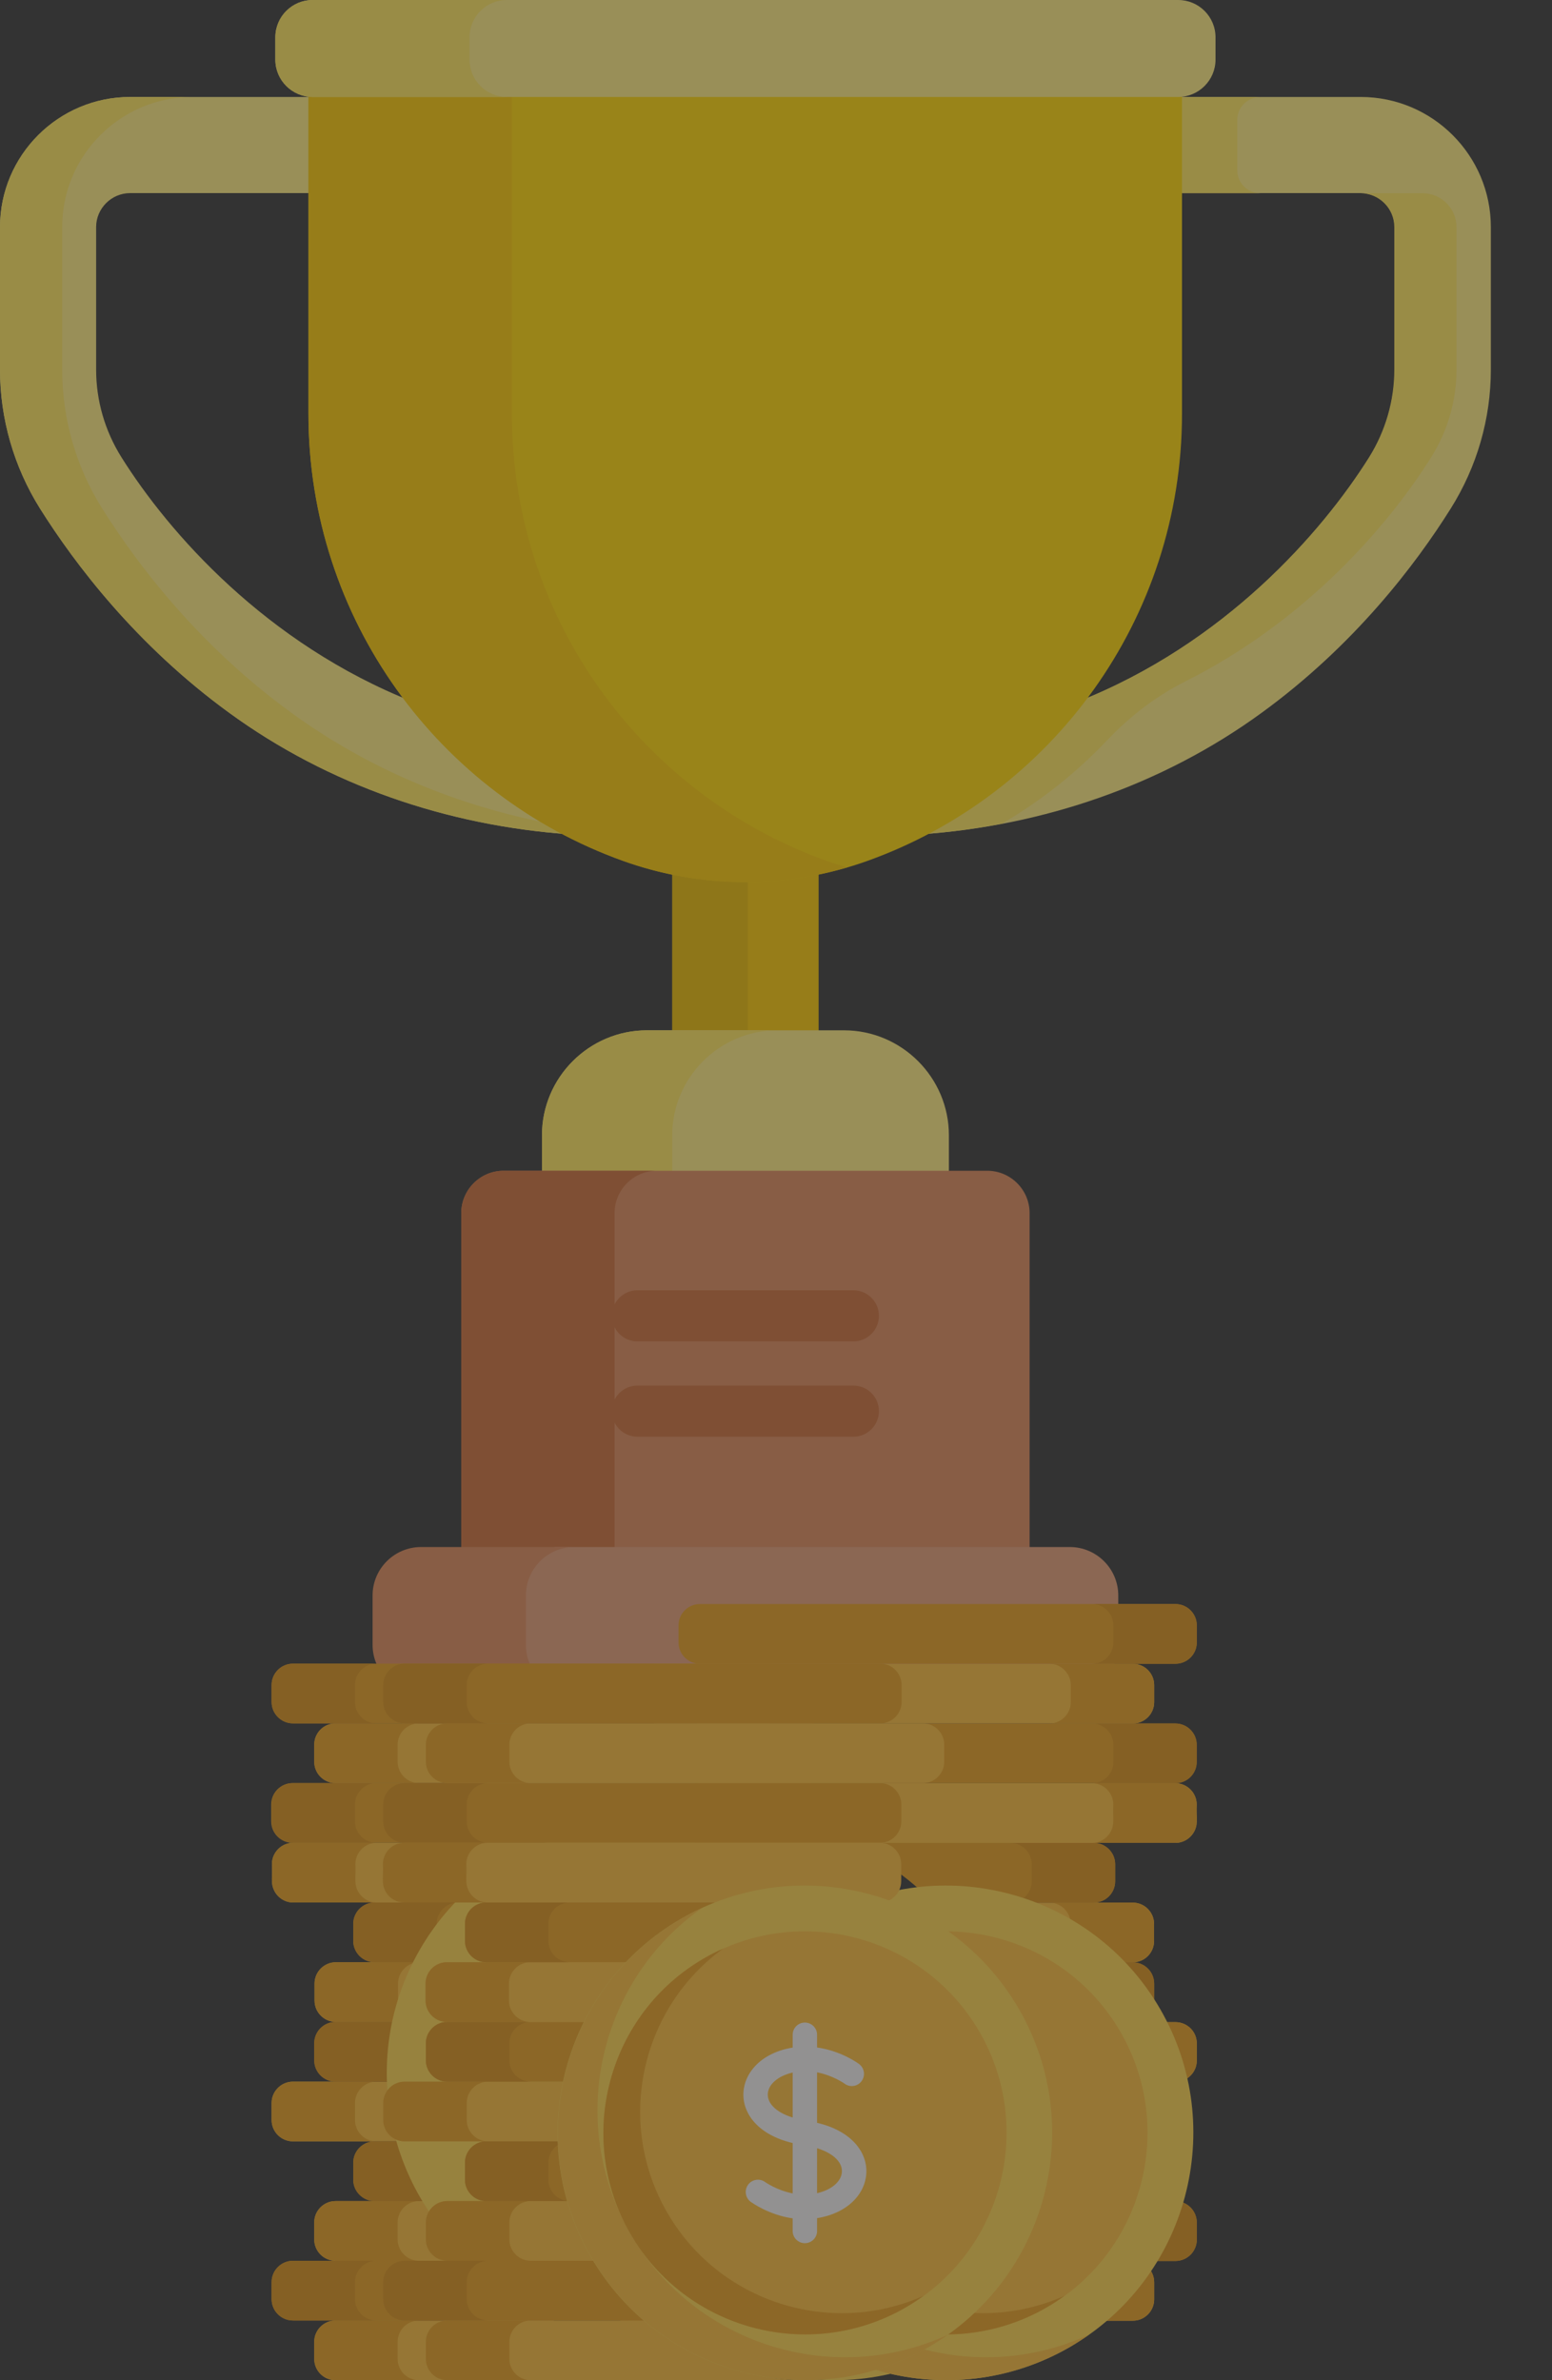 <svg width="15" height="23" viewBox="0 0 15 23" fill="none" xmlns="http://www.w3.org/2000/svg">
<rect x="0" y="0" width="15" height="23" fill="#333333" stroke="none"/>
<g opacity="0.5">
<path d="M13.151 0.937H11.36V1.866H13.151C13.332 1.866 13.479 2.014 13.479 2.195V3.571C13.479 3.871 13.395 4.164 13.235 4.419C12.779 5.145 11.838 6.221 10.419 6.781C10.015 7.311 9.497 7.749 8.903 8.062C10.086 7.979 11.235 7.586 12.192 6.889C13.089 6.237 13.683 5.454 14.022 4.913C14.275 4.51 14.409 4.046 14.409 3.571V2.195C14.409 1.501 13.845 0.937 13.151 0.937Z" fill="#FFEB7E"/>
<path d="M11.958 1.645V1.159C11.958 1.037 12.057 0.938 12.18 0.938H11.357V1.867H12.18C12.057 1.867 11.958 1.768 11.958 1.645Z" fill="#FFE559"/>
<path d="M10.698 7.156C10.916 6.925 11.169 6.729 11.453 6.586C12.63 5.996 13.425 5.068 13.832 4.419C13.992 4.164 14.077 3.871 14.077 3.571V2.195C14.077 2.014 13.93 1.867 13.748 1.867H13.148C13.329 1.867 13.476 2.014 13.476 2.195V3.571C13.476 3.871 13.391 4.164 13.232 4.419C12.776 5.145 11.835 6.222 10.416 6.781C10.011 7.311 9.494 7.749 8.899 8.062C9.163 8.043 9.425 8.009 9.684 7.959C10.059 7.74 10.4 7.469 10.698 7.156Z" fill="#FFE559"/>
<path d="M3.989 6.781C2.571 6.221 1.629 5.145 1.174 4.419C1.014 4.164 0.929 3.871 0.929 3.571V2.195C0.929 2.014 1.077 1.866 1.258 1.866H3.049V0.937H1.258C0.564 0.937 0 1.501 0 2.195V3.571C0 4.046 0.134 4.51 0.386 4.913C0.726 5.454 1.32 6.237 2.217 6.889C3.174 7.586 4.322 7.979 5.506 8.062C4.912 7.749 4.394 7.311 3.989 6.781Z" fill="#FFEB7E"/>
<path d="M2.818 6.889C1.92 6.237 1.327 5.454 0.987 4.913C0.734 4.51 0.601 4.046 0.601 3.571V2.195C0.601 1.501 1.165 0.937 1.859 0.937H1.258C0.564 0.937 0 1.501 0 2.195V3.571C0 4.046 0.134 4.51 0.386 4.913C0.726 5.454 1.32 6.237 2.217 6.889C3.174 7.586 4.322 7.979 5.506 8.062C5.444 8.029 5.383 7.995 5.322 7.959C4.421 7.788 3.562 7.431 2.818 6.889Z" fill="#FFE559"/>
<path d="M7.912 10.004V8.38C7.445 8.484 6.964 8.484 6.497 8.38V10.004H7.912Z" fill="#FBC700"/>
<path d="M7.228 8.458C6.984 8.459 6.739 8.434 6.497 8.38V10.004H7.228V8.458Z" fill="#EAB900"/>
<path d="M9.171 11.412V10.97C9.171 10.412 8.715 9.956 8.157 9.956H6.252C5.694 9.956 5.238 10.412 5.238 10.97V11.412H9.171Z" fill="#FFEB7E"/>
<path d="M7.511 9.956H6.252C5.694 9.956 5.238 10.412 5.238 10.97V11.412H6.497V10.97C6.497 10.412 6.954 9.956 7.511 9.956Z" fill="#FFE559"/>
<path d="M11.385 0.838H3.02C3.007 0.838 2.994 0.837 2.981 0.836V3.997C2.981 5.987 4.247 7.68 6.017 8.317C6.784 8.593 7.621 8.593 8.389 8.317C10.159 7.68 11.424 5.987 11.424 3.997V0.836C11.412 0.837 11.399 0.838 11.385 0.838Z" fill="#FFD500"/>
<path d="M7.983 8.317C6.213 7.68 4.947 5.987 4.947 3.997V0.838H3.02C3.007 0.838 2.994 0.837 2.981 0.836V3.997C2.981 5.987 4.247 7.68 6.017 8.317C6.717 8.569 7.475 8.59 8.186 8.382C8.118 8.362 8.05 8.341 7.983 8.317Z" fill="#FBC700"/>
<path d="M11.387 0H3.022C2.823 0 2.661 0.161 2.661 0.361V0.576C2.661 0.775 2.823 0.937 3.022 0.937H11.387C11.586 0.937 11.748 0.775 11.748 0.576V0.361C11.748 0.161 11.586 0 11.387 0Z" fill="#FFEB7E"/>
<path d="M4.538 0.576V0.361C4.538 0.161 4.699 0 4.898 0H3.022C2.823 0 2.661 0.161 2.661 0.361V0.576C2.661 0.775 2.823 0.937 3.022 0.937H4.898C4.699 0.937 4.538 0.775 4.538 0.576Z" fill="#FFE559"/>
<path d="M9.951 15.015V11.722C9.951 11.497 9.767 11.313 9.542 11.313H4.867C4.642 11.313 4.458 11.497 4.458 11.722V15.015L9.951 15.015Z" fill="#DD8858"/>
<path d="M6.348 11.313H4.867C4.642 11.313 4.458 11.497 4.458 11.722V15.015H5.94V11.722C5.94 11.497 6.124 11.313 6.348 11.313Z" fill="#CB6C35"/>
<path d="M8.248 12.962H6.161C6.024 12.962 5.914 12.851 5.914 12.715C5.914 12.579 6.024 12.468 6.161 12.468H8.248C8.384 12.468 8.495 12.579 8.495 12.715C8.495 12.851 8.384 12.962 8.248 12.962Z" fill="#CB6C35"/>
<path d="M8.248 13.883H6.161C6.024 13.883 5.914 13.772 5.914 13.636C5.914 13.499 6.024 13.389 6.161 13.389H8.248C8.384 13.389 8.495 13.499 8.495 13.636C8.495 13.772 8.384 13.883 8.248 13.883Z" fill="#CB6C35"/>
<path d="M10.339 14.949H5.364C5.184 15.023 5.058 15.199 5.058 15.405V15.907C5.058 16.113 5.184 16.289 5.364 16.363H10.339C10.598 16.363 10.808 16.153 10.808 15.894V15.417C10.808 15.159 10.598 14.949 10.339 14.949Z" fill="#E39B74"/>
<path d="M5.083 15.894V15.417C5.083 15.159 5.292 14.949 5.551 14.949H4.07C3.811 14.949 3.601 15.159 3.601 15.417V15.894C3.601 16.153 3.811 16.363 4.07 16.363H5.551C5.292 16.363 5.083 16.153 5.083 15.894Z" fill="#DD8858"/>
<path d="M9.259 22.68C8.118 23.339 6.653 22.947 5.994 21.805C5.335 20.664 5.728 19.199 6.869 18.54C8.011 17.881 9.475 18.273 10.134 19.415C10.793 20.556 10.401 22.021 9.259 22.68Z" fill="#FCD249"/>
<path d="M6.729 21.379C6.227 20.509 6.474 19.408 7.27 18.83C7.208 18.858 7.147 18.889 7.087 18.923C6.156 19.46 5.837 20.654 6.374 21.584C6.911 22.515 8.104 22.834 9.035 22.297C9.095 22.263 9.152 22.225 9.207 22.185C8.309 22.585 7.232 22.249 6.729 21.379Z" fill="#E59C1C"/>
<path d="M7.425 17.23H2.827C2.714 17.23 2.621 17.323 2.621 17.436V17.601C2.621 17.714 2.714 17.807 2.827 17.807H7.425C7.538 17.807 7.631 17.714 7.631 17.601V17.436C7.631 17.323 7.538 17.23 7.425 17.23Z" fill="#E59C1C"/>
<path d="M7.84 16.653H3.243C3.129 16.653 3.037 16.745 3.037 16.859V17.024C3.037 17.137 3.129 17.23 3.243 17.23H7.84C7.954 17.23 8.046 17.137 8.046 17.024V16.859C8.046 16.745 7.954 16.653 7.84 16.653Z" fill="#F9B938"/>
<path d="M7.428 16.076H2.831C2.718 16.076 2.625 16.168 2.625 16.282V16.447C2.625 16.56 2.718 16.653 2.831 16.653H7.428C7.542 16.653 7.634 16.56 7.634 16.447V16.282C7.634 16.168 7.542 16.076 7.428 16.076Z" fill="#E59C1C"/>
<path d="M3.243 22.423C3.129 22.423 3.037 22.516 3.037 22.629V22.794C3.037 22.908 3.129 23 3.243 23H6.699C6.106 23 5.767 22.783 5.349 22.423H3.243Z" fill="#F9B938"/>
<path d="M4.859 21.846H2.831C2.718 21.846 2.625 21.939 2.625 22.052V22.217C2.625 22.331 2.718 22.423 2.831 22.423H5.349C5.157 22.258 4.991 22.064 4.859 21.846Z" fill="#E59C1C"/>
<path d="M4.606 21.269H3.243C3.129 21.269 3.037 21.362 3.037 21.475V21.64C3.037 21.753 3.129 21.846 3.243 21.846H4.859C4.751 21.668 4.665 21.474 4.606 21.269Z" fill="#F9B938"/>
<path d="M4.516 20.692H3.62C3.507 20.692 3.414 20.785 3.414 20.898V21.063C3.414 21.176 3.507 21.269 3.62 21.269H4.606C4.553 21.085 4.522 20.891 4.516 20.692Z" fill="#E59C1C"/>
<path d="M4.566 20.115H2.831C2.718 20.115 2.625 20.208 2.625 20.321V20.486C2.625 20.6 2.718 20.692 2.831 20.692H4.516C4.509 20.5 4.525 20.309 4.566 20.115Z" fill="#F9B938"/>
<path d="M4.768 19.538H3.243C3.129 19.538 3.037 19.631 3.037 19.744V19.909C3.037 20.022 3.129 20.115 3.243 20.115H4.566C4.609 19.912 4.677 19.719 4.768 19.538Z" fill="#E59C1C"/>
<path d="M5.179 18.961H3.246C3.133 18.961 3.04 19.054 3.04 19.167V19.332C3.04 19.445 3.133 19.538 3.246 19.538H4.772C4.879 19.326 5.016 19.131 5.179 18.961Z" fill="#F9B938"/>
<path d="M7.638 18.178C7.637 18.022 7.647 17.977 7.613 17.915C7.578 17.851 7.51 17.807 7.432 17.807C6.865 17.807 3.401 17.807 2.834 17.807C2.721 17.807 2.628 17.899 2.628 18.013C2.635 18.13 2.614 18.19 2.647 18.262C2.679 18.334 2.751 18.384 2.834 18.384C3.012 18.384 7.249 18.384 7.432 18.384C7.515 18.384 7.587 18.334 7.619 18.262C7.625 18.25 7.63 18.236 7.633 18.223C7.636 18.211 7.638 18.193 7.638 18.178Z" fill="#F9B938"/>
<path d="M6.034 18.384H3.62C3.507 18.384 3.414 18.477 3.414 18.59V18.755C3.414 18.868 3.507 18.961 3.62 18.961H5.175C5.414 18.711 5.706 18.512 6.034 18.384Z" fill="#E59C1C"/>
<path d="M3.431 17.601V17.436C3.431 17.323 3.524 17.23 3.637 17.23H2.831C2.718 17.23 2.625 17.323 2.625 17.436V17.601C2.625 17.714 2.718 17.807 2.831 17.807H3.637C3.524 17.807 3.431 17.714 3.431 17.601Z" fill="#D88D16"/>
<path d="M3.843 17.024V16.859C3.843 16.745 3.936 16.653 4.049 16.653H3.243C3.129 16.653 3.037 16.745 3.037 16.859V17.024C3.037 17.137 3.129 17.23 3.243 17.23H4.049C3.936 17.23 3.843 17.137 3.843 17.024Z" fill="#E59C1C"/>
<path d="M3.431 16.447V16.282C3.431 16.168 3.524 16.076 3.637 16.076H2.831C2.718 16.076 2.625 16.168 2.625 16.282V16.447C2.625 16.56 2.718 16.653 2.831 16.653H3.637C3.524 16.653 3.431 16.56 3.431 16.447Z" fill="#D88D16"/>
<path d="M3.843 22.794V22.629C3.843 22.516 3.936 22.423 4.049 22.423H3.243C3.129 22.423 3.037 22.516 3.037 22.629V22.794C3.037 22.908 3.129 23 3.243 23H4.049C3.936 23 3.843 22.908 3.843 22.794Z" fill="#E59C1C"/>
<path d="M3.431 22.217V22.052C3.431 21.939 3.524 21.846 3.637 21.846H2.831C2.718 21.846 2.625 21.939 2.625 22.052V22.217C2.625 22.331 2.718 22.423 2.831 22.423H3.637C3.524 22.423 3.431 22.331 3.431 22.217Z" fill="#D88D16"/>
<path d="M3.843 21.64V21.475C3.843 21.362 3.936 21.269 4.049 21.269H3.243C3.129 21.269 3.037 21.362 3.037 21.475V21.64C3.037 21.753 3.129 21.846 3.243 21.846H4.049C3.936 21.846 3.843 21.753 3.843 21.64Z" fill="#E59C1C"/>
<path d="M4.221 21.063V20.898C4.221 20.785 4.313 20.692 4.427 20.692H3.62C3.507 20.692 3.414 20.785 3.414 20.898V21.063C3.414 21.176 3.507 21.269 3.62 21.269H4.427C4.313 21.269 4.221 21.176 4.221 21.063Z" fill="#D88D16"/>
<path d="M3.431 20.486V20.321C3.431 20.208 3.524 20.115 3.637 20.115H2.831C2.718 20.115 2.625 20.208 2.625 20.321V20.486C2.625 20.6 2.718 20.692 2.831 20.692H3.637C3.524 20.692 3.431 20.6 3.431 20.486Z" fill="#E59C1C"/>
<path d="M3.843 19.909V19.744C3.843 19.631 3.936 19.538 4.049 19.538H3.243C3.129 19.538 3.037 19.631 3.037 19.744V19.909C3.037 20.022 3.129 20.115 3.243 20.115H4.049C3.936 20.115 3.843 20.022 3.843 19.909Z" fill="#D88D16"/>
<path d="M3.847 19.332V19.167C3.847 19.054 3.94 18.961 4.053 18.961H3.246C3.133 18.961 3.04 19.054 3.04 19.167V19.332C3.04 19.445 3.133 19.538 3.246 19.538H4.053C3.94 19.538 3.847 19.445 3.847 19.332Z" fill="#E59C1C"/>
<path d="M3.453 18.262C3.421 18.19 3.441 18.13 3.435 18.013C3.435 17.899 3.528 17.807 3.641 17.807C3.262 17.807 2.968 17.807 2.834 17.807C2.721 17.807 2.628 17.899 2.628 18.013C2.635 18.13 2.614 18.19 2.647 18.262C2.679 18.334 2.751 18.384 2.834 18.384C2.88 18.384 3.195 18.384 3.641 18.384C3.558 18.384 3.486 18.334 3.453 18.262Z" fill="#E59C1C"/>
<path d="M4.221 18.755V18.59C4.221 18.477 4.313 18.384 4.427 18.384H3.62C3.507 18.384 3.414 18.477 3.414 18.59V18.755C3.414 18.868 3.507 18.961 3.62 18.961H4.427C4.313 18.961 4.221 18.868 4.221 18.755Z" fill="#D88D16"/>
<path d="M5.368 21.379C4.866 20.508 5.113 19.408 5.909 18.83C5.847 18.857 5.786 18.888 5.725 18.923C4.795 19.46 4.475 20.654 5.012 21.584C5.549 22.514 6.743 22.834 7.673 22.297C7.733 22.262 7.791 22.225 7.846 22.185C6.947 22.585 5.87 22.249 5.368 21.379Z" fill="#E59C1C"/>
<path d="M4.933 22.104C6.074 22.763 7.539 22.371 8.198 21.23C8.857 20.088 8.464 18.623 7.323 17.964C6.182 17.305 4.717 17.698 4.058 18.839C3.399 19.981 3.791 21.445 4.933 22.104Z" fill="#FCD249"/>
<path d="M7.457 20.803C7.96 19.933 7.712 18.832 6.917 18.254C6.979 18.282 7.04 18.313 7.1 18.348C8.03 18.885 8.35 20.078 7.813 21.009C7.276 21.939 6.082 22.259 5.152 21.722C5.092 21.687 5.034 21.65 4.979 21.61C5.878 22.009 6.955 21.674 7.457 20.803Z" fill="#E59C1C"/>
<path d="M6.762 16.654H11.359C11.473 16.654 11.565 16.747 11.565 16.86V17.025C11.565 17.139 11.473 17.231 11.359 17.231H6.762C6.648 17.231 6.556 17.139 6.556 17.025V16.86C6.556 16.747 6.648 16.654 6.762 16.654Z" fill="#E59C1C"/>
<path d="M6.352 16.077H10.949C11.063 16.077 11.155 16.17 11.155 16.283V16.448C11.155 16.561 11.063 16.654 10.949 16.654H6.352C6.238 16.654 6.146 16.561 6.146 16.448V16.283C6.146 16.17 6.238 16.077 6.352 16.077Z" fill="#F9B938"/>
<path d="M6.764 15.5H11.361C11.475 15.5 11.567 15.593 11.567 15.706V15.871C11.567 15.984 11.475 16.077 11.361 16.077H6.764C6.65 16.077 6.558 15.984 6.558 15.871V15.706C6.558 15.593 6.65 15.5 6.764 15.5Z" fill="#E59C1C"/>
<path d="M10.949 21.848C11.063 21.848 11.155 21.94 11.155 22.054V22.219C11.155 22.332 11.063 22.425 10.949 22.425H7.493C8.086 22.425 8.425 22.207 8.843 21.848H10.949Z" fill="#F9B938"/>
<path d="M9.333 21.27H11.361C11.475 21.27 11.567 21.363 11.567 21.477V21.642C11.567 21.755 11.475 21.848 11.361 21.848H8.843C9.035 21.683 9.201 21.488 9.333 21.27Z" fill="#E59C1C"/>
<path d="M9.586 20.693H10.949C11.063 20.693 11.155 20.786 11.155 20.899V21.064C11.155 21.178 11.063 21.27 10.949 21.27H9.333C9.441 21.092 9.527 20.898 9.586 20.693Z" fill="#F9B938"/>
<path d="M9.677 20.116H10.572C10.685 20.116 10.778 20.209 10.778 20.322V20.487C10.778 20.601 10.685 20.693 10.572 20.693H9.586C9.639 20.509 9.67 20.316 9.677 20.116Z" fill="#E59C1C"/>
<path d="M9.626 19.54H11.361C11.475 19.54 11.567 19.632 11.567 19.745V19.911C11.567 20.024 11.475 20.117 11.361 20.117H9.677C9.683 19.925 9.667 19.733 9.626 19.54Z" fill="#F9B938"/>
<path d="M9.424 18.962H10.949C11.063 18.962 11.155 19.055 11.155 19.168V19.334C11.155 19.447 11.063 19.54 10.949 19.54H9.626C9.583 19.337 9.515 19.143 9.424 18.962Z" fill="#E59C1C"/>
<path d="M9.015 18.385H10.948C11.062 18.385 11.154 18.478 11.154 18.591V18.756C11.154 18.87 11.062 18.962 10.948 18.962H9.423C9.316 18.75 9.178 18.556 9.015 18.385Z" fill="#F9B938"/>
<path d="M6.557 17.602C6.558 17.446 6.547 17.402 6.582 17.339C6.617 17.275 6.685 17.231 6.763 17.231C7.329 17.231 10.794 17.231 11.36 17.231C11.473 17.231 11.566 17.324 11.566 17.437C11.56 17.555 11.581 17.614 11.548 17.686C11.515 17.758 11.443 17.808 11.36 17.808C11.182 17.808 6.945 17.808 6.763 17.808C6.679 17.808 6.607 17.758 6.575 17.686C6.569 17.674 6.565 17.661 6.562 17.647C6.559 17.635 6.557 17.617 6.557 17.602Z" fill="#F9B938"/>
<path d="M8.159 17.808H10.572C10.685 17.808 10.778 17.901 10.778 18.014V18.179C10.778 18.293 10.685 18.385 10.572 18.385H9.017C8.778 18.135 8.486 17.936 8.159 17.808Z" fill="#E59C1C"/>
<path d="M10.761 17.025V16.86C10.761 16.747 10.668 16.654 10.555 16.654H11.361C11.475 16.654 11.567 16.747 11.567 16.86V17.025C11.567 17.139 11.475 17.231 11.361 17.231H10.555C10.668 17.231 10.761 17.139 10.761 17.025Z" fill="#D88D16"/>
<path d="M10.349 16.448V16.283C10.349 16.17 10.256 16.077 10.143 16.077H10.949C11.063 16.077 11.155 16.17 11.155 16.283V16.448C11.155 16.561 11.063 16.654 10.949 16.654H10.143C10.256 16.654 10.349 16.561 10.349 16.448Z" fill="#E59C1C"/>
<path d="M10.761 15.871V15.706C10.761 15.593 10.668 15.5 10.555 15.5H11.361C11.475 15.5 11.567 15.593 11.567 15.706V15.871C11.567 15.984 11.475 16.077 11.361 16.077H10.555C10.668 16.077 10.761 15.984 10.761 15.871Z" fill="#D88D16"/>
<path d="M10.349 22.219V22.054C10.349 21.94 10.256 21.848 10.143 21.848H10.949C11.063 21.848 11.155 21.94 11.155 22.054V22.219C11.155 22.332 11.063 22.425 10.949 22.425H10.143C10.256 22.425 10.349 22.332 10.349 22.219Z" fill="#E59C1C"/>
<path d="M10.761 21.642V21.477C10.761 21.363 10.668 21.27 10.555 21.27H11.361C11.475 21.27 11.567 21.363 11.567 21.477V21.642C11.567 21.755 11.475 21.848 11.361 21.848H10.555C10.668 21.848 10.761 21.755 10.761 21.642Z" fill="#D88D16"/>
<path d="M10.349 21.064V20.899C10.349 20.786 10.256 20.693 10.143 20.693H10.949C11.063 20.693 11.155 20.786 11.155 20.899V21.064C11.155 21.178 11.063 21.27 10.949 21.27H10.143C10.256 21.27 10.349 21.178 10.349 21.064Z" fill="#E59C1C"/>
<path d="M9.971 20.487V20.322C9.971 20.209 9.879 20.116 9.765 20.116H10.572C10.685 20.116 10.778 20.209 10.778 20.322V20.487C10.778 20.601 10.685 20.693 10.572 20.693H9.765C9.879 20.693 9.971 20.601 9.971 20.487Z" fill="#D88D16"/>
<path d="M10.761 19.911V19.745C10.761 19.632 10.668 19.54 10.555 19.54H11.361C11.475 19.54 11.567 19.632 11.567 19.745V19.911C11.567 20.024 11.475 20.117 11.361 20.117H10.555C10.668 20.117 10.761 20.024 10.761 19.911Z" fill="#E59C1C"/>
<path d="M10.349 19.334V19.168C10.349 19.055 10.256 18.962 10.143 18.962H10.949C11.063 18.962 11.155 19.055 11.155 19.168V19.334C11.155 19.447 11.063 19.54 10.949 19.54H10.143C10.256 19.54 10.349 19.447 10.349 19.334Z" fill="#D88D16"/>
<path d="M10.348 18.756V18.591C10.348 18.478 10.255 18.385 10.142 18.385H10.948C11.062 18.385 11.154 18.478 11.154 18.591V18.756C11.154 18.87 11.062 18.962 10.948 18.962H10.142C10.255 18.962 10.348 18.87 10.348 18.756Z" fill="#E59C1C"/>
<path d="M10.741 17.686C10.774 17.614 10.753 17.555 10.76 17.437C10.76 17.324 10.667 17.231 10.554 17.231C10.933 17.231 11.227 17.231 11.36 17.231C11.473 17.231 11.566 17.324 11.566 17.437C11.56 17.555 11.581 17.614 11.548 17.686C11.515 17.758 11.443 17.808 11.36 17.808C11.314 17.808 10.999 17.808 10.554 17.808C10.637 17.808 10.709 17.758 10.741 17.686Z" fill="#E59C1C"/>
<path d="M9.971 18.179V18.014C9.971 17.901 9.879 17.808 9.765 17.808H10.572C10.685 17.808 10.778 17.901 10.778 18.014V18.179C10.778 18.293 10.685 18.385 10.572 18.385H9.765C9.879 18.385 9.971 18.293 9.971 18.179Z" fill="#D88D16"/>
<path d="M8.824 20.803C9.326 19.933 9.079 18.832 8.283 18.254C8.345 18.282 8.406 18.312 8.467 18.347C9.397 18.884 9.717 20.078 9.18 21.008C8.643 21.938 7.449 22.258 6.519 21.721C6.459 21.687 6.401 21.649 6.346 21.609C7.245 22.009 8.322 21.673 8.824 20.803Z" fill="#E59C1C"/>
<path d="M10.339 22.68C9.197 23.339 7.733 22.947 7.074 21.805C6.415 20.664 6.807 19.199 7.949 18.54C9.09 17.881 10.555 18.273 11.214 19.415C11.873 20.556 11.48 22.021 10.339 22.68Z" fill="#FCD249"/>
<path d="M7.456 21.584C6.835 20.507 7.149 19.142 8.145 18.438C8.079 18.469 8.013 18.502 7.948 18.54C6.807 19.199 6.414 20.663 7.073 21.805C7.732 22.946 9.197 23.339 10.339 22.68C10.403 22.642 10.465 22.602 10.525 22.56C9.417 23.071 8.078 22.66 7.456 21.584Z" fill="#F9B938"/>
<path d="M8.169 18.923C7.239 19.46 6.919 20.654 7.456 21.584C7.993 22.514 9.187 22.834 10.117 22.297C11.048 21.76 11.367 20.566 10.83 19.636C10.293 18.706 9.1 18.386 8.169 18.923Z" fill="#F9B938"/>
<path d="M7.809 21.379C7.307 20.509 7.554 19.408 8.35 18.83C8.288 18.858 8.227 18.889 8.167 18.923C7.237 19.46 6.917 20.654 7.454 21.584C7.991 22.515 9.184 22.834 10.115 22.297C10.175 22.263 10.232 22.225 10.287 22.185C9.389 22.585 8.312 22.249 7.809 21.379Z" fill="#E59C1C"/>
<path d="M8.505 17.23H3.907C3.794 17.23 3.701 17.323 3.701 17.436V17.601C3.701 17.714 3.794 17.807 3.907 17.807H8.505C8.618 17.807 8.711 17.714 8.711 17.601V17.436C8.711 17.323 8.618 17.23 8.505 17.23Z" fill="#E59C1C"/>
<path d="M8.92 16.653H4.322C4.209 16.653 4.116 16.745 4.116 16.859V17.024C4.116 17.137 4.209 17.23 4.322 17.23H8.92C9.033 17.23 9.126 17.137 9.126 17.024V16.859C9.126 16.745 9.033 16.653 8.92 16.653Z" fill="#F9B938"/>
<path d="M8.508 16.076H3.91C3.797 16.076 3.704 16.168 3.704 16.282V16.447C3.704 16.56 3.797 16.653 3.91 16.653H8.508C8.621 16.653 8.714 16.56 8.714 16.447V16.282C8.714 16.168 8.621 16.076 8.508 16.076Z" fill="#E59C1C"/>
<path d="M4.322 22.423C4.209 22.423 4.116 22.516 4.116 22.629V22.794C4.116 22.908 4.209 23 4.322 23H7.779C7.185 23 6.846 22.783 6.428 22.423H4.322Z" fill="#F9B938"/>
<path d="M5.939 21.846H3.91C3.797 21.846 3.704 21.939 3.704 22.052V22.217C3.704 22.331 3.797 22.423 3.91 22.423H6.428C6.236 22.258 6.07 22.064 5.939 21.846Z" fill="#E59C1C"/>
<path d="M5.686 21.269H4.322C4.209 21.269 4.116 21.362 4.116 21.475V21.64C4.116 21.753 4.209 21.846 4.322 21.846H5.939C5.83 21.668 5.745 21.474 5.686 21.269Z" fill="#F9B938"/>
<path d="M5.595 20.692H4.7C4.586 20.692 4.494 20.785 4.494 20.898V21.063C4.494 21.176 4.586 21.269 4.7 21.269H5.686C5.633 21.085 5.602 20.891 5.595 20.692Z" fill="#E59C1C"/>
<path d="M5.645 20.115H3.91C3.797 20.115 3.704 20.208 3.704 20.321V20.486C3.704 20.6 3.797 20.692 3.91 20.692H5.595C5.588 20.5 5.604 20.309 5.645 20.115Z" fill="#F9B938"/>
<path d="M5.848 19.538H4.322C4.209 19.538 4.116 19.631 4.116 19.744V19.909C4.116 20.022 4.209 20.115 4.322 20.115H5.645C5.688 19.912 5.757 19.719 5.848 19.538Z" fill="#E59C1C"/>
<path d="M6.251 18.961H4.319C4.205 18.961 4.113 19.054 4.113 19.167V19.332C4.113 19.445 4.205 19.538 4.319 19.538H5.844C5.951 19.326 6.089 19.131 6.251 18.961Z" fill="#F9B938"/>
<path d="M8.71 18.178C8.709 18.022 8.719 17.977 8.685 17.915C8.65 17.851 8.582 17.807 8.504 17.807C7.938 17.807 4.473 17.807 3.907 17.807C3.793 17.807 3.701 17.899 3.701 18.013C3.707 18.13 3.686 18.19 3.719 18.262C3.751 18.334 3.823 18.384 3.907 18.384C4.085 18.384 8.322 18.384 8.504 18.384C8.587 18.384 8.659 18.334 8.692 18.262C8.697 18.25 8.702 18.236 8.705 18.223C8.708 18.211 8.71 18.193 8.71 18.178Z" fill="#F9B938"/>
<path d="M7.113 18.384H4.7C4.586 18.384 4.494 18.477 4.494 18.59V18.755C4.494 18.868 4.586 18.961 4.7 18.961H6.255C6.494 18.711 6.786 18.512 7.113 18.384Z" fill="#E59C1C"/>
<path d="M4.511 17.601V17.436C4.511 17.323 4.604 17.23 4.717 17.23H3.91C3.797 17.23 3.704 17.323 3.704 17.436V17.601C3.704 17.714 3.797 17.807 3.91 17.807H4.717C4.604 17.807 4.511 17.714 4.511 17.601Z" fill="#D88D16"/>
<path d="M4.923 17.024V16.859C4.923 16.745 5.016 16.653 5.129 16.653H4.322C4.209 16.653 4.116 16.745 4.116 16.859V17.024C4.116 17.137 4.209 17.23 4.322 17.23H5.129C5.016 17.23 4.923 17.137 4.923 17.024Z" fill="#E59C1C"/>
<path d="M4.511 16.447V16.282C4.511 16.168 4.604 16.076 4.717 16.076H3.91C3.797 16.076 3.704 16.168 3.704 16.282V16.447C3.704 16.56 3.797 16.653 3.91 16.653H4.717C4.604 16.653 4.511 16.56 4.511 16.447Z" fill="#D88D16"/>
<path d="M4.923 22.794V22.629C4.923 22.516 5.016 22.423 5.129 22.423H4.322C4.209 22.423 4.116 22.516 4.116 22.629V22.794C4.116 22.908 4.209 23 4.322 23H5.129C5.016 23 4.923 22.908 4.923 22.794Z" fill="#E59C1C"/>
<path d="M4.511 22.217V22.052C4.511 21.939 4.604 21.846 4.717 21.846H3.91C3.797 21.846 3.704 21.939 3.704 22.052V22.217C3.704 22.331 3.797 22.423 3.91 22.423H4.717C4.604 22.423 4.511 22.331 4.511 22.217Z" fill="#D88D16"/>
<path d="M4.923 21.64V21.475C4.923 21.362 5.016 21.269 5.129 21.269H4.322C4.209 21.269 4.116 21.362 4.116 21.475V21.64C4.116 21.753 4.209 21.846 4.322 21.846H5.129C5.016 21.846 4.923 21.753 4.923 21.64Z" fill="#E59C1C"/>
<path d="M5.3 21.063V20.898C5.3 20.785 5.393 20.692 5.506 20.692H4.7C4.586 20.692 4.494 20.785 4.494 20.898V21.063C4.494 21.176 4.586 21.269 4.7 21.269H5.506C5.393 21.269 5.3 21.176 5.3 21.063Z" fill="#D88D16"/>
<path d="M4.511 20.486V20.321C4.511 20.208 4.604 20.115 4.717 20.115H3.91C3.797 20.115 3.704 20.208 3.704 20.321V20.486C3.704 20.6 3.797 20.692 3.91 20.692H4.717C4.604 20.692 4.511 20.6 4.511 20.486Z" fill="#E59C1C"/>
<path d="M4.923 19.909V19.744C4.923 19.631 5.016 19.538 5.129 19.538H4.322C4.209 19.538 4.116 19.631 4.116 19.744V19.909C4.116 20.022 4.209 20.115 4.322 20.115H5.129C5.016 20.115 4.923 20.022 4.923 19.909Z" fill="#D88D16"/>
<path d="M4.919 19.332V19.167C4.919 19.054 5.012 18.961 5.125 18.961H4.319C4.205 18.961 4.113 19.054 4.113 19.167V19.332C4.113 19.445 4.205 19.538 4.319 19.538H5.125C5.012 19.538 4.919 19.445 4.919 19.332Z" fill="#E59C1C"/>
<path d="M4.526 18.262C4.493 18.19 4.513 18.13 4.507 18.013C4.507 17.899 4.6 17.807 4.713 17.807C4.334 17.807 4.04 17.807 3.907 17.807C3.793 17.807 3.701 17.899 3.701 18.013C3.707 18.13 3.686 18.19 3.719 18.262C3.751 18.334 3.823 18.384 3.907 18.384C3.952 18.384 4.268 18.384 4.713 18.384C4.63 18.384 4.558 18.334 4.526 18.262Z" fill="#E59C1C"/>
<path d="M5.3 18.755V18.59C5.3 18.477 5.393 18.384 5.506 18.384H4.7C4.586 18.384 4.494 18.477 4.494 18.59V18.755C4.494 18.868 4.586 18.961 4.7 18.961H5.506C5.393 18.961 5.3 18.868 5.3 18.755Z" fill="#D88D16"/>
<path d="M8.974 22.68C7.833 23.339 6.368 22.947 5.709 21.805C5.05 20.664 5.442 19.199 6.584 18.54C7.725 17.881 9.19 18.273 9.849 19.415C10.508 20.556 10.116 22.021 8.974 22.68Z" fill="#FCD249"/>
<path d="M6.094 21.584C5.472 20.507 5.787 19.142 6.783 18.438C6.716 18.469 6.651 18.502 6.586 18.54C5.445 19.199 5.052 20.663 5.711 21.805C6.37 22.946 7.835 23.339 8.976 22.68C9.041 22.642 9.103 22.602 9.163 22.56C8.055 23.071 6.716 22.66 6.094 21.584Z" fill="#F9B938"/>
<path d="M6.807 18.923C5.877 19.46 5.557 20.654 6.094 21.584C6.631 22.514 7.825 22.834 8.755 22.297C9.685 21.76 10.005 20.566 9.468 19.636C8.931 18.706 7.737 18.386 6.807 18.923Z" fill="#F9B938"/>
<path d="M6.448 21.379C5.945 20.508 6.193 19.408 6.988 18.83C6.926 18.857 6.865 18.888 6.805 18.923C5.875 19.46 5.555 20.654 6.092 21.584C6.629 22.514 7.823 22.834 8.753 22.297C8.813 22.262 8.87 22.225 8.925 22.185C8.027 22.585 6.95 22.249 6.448 21.379Z" fill="#E59C1C"/>
<path d="M7.897 20.513V20.025C8.051 20.055 8.161 20.133 8.162 20.134C8.214 20.173 8.288 20.163 8.327 20.11C8.366 20.058 8.355 19.984 8.303 19.945C8.293 19.937 8.128 19.817 7.897 19.785V19.662C7.897 19.597 7.844 19.544 7.779 19.544C7.714 19.544 7.661 19.597 7.661 19.662V19.786C7.061 19.883 6.992 20.551 7.661 20.708V21.195C7.508 21.165 7.399 21.088 7.396 21.086C7.344 21.047 7.27 21.058 7.231 21.11C7.192 21.163 7.203 21.237 7.255 21.276C7.266 21.283 7.43 21.403 7.661 21.436V21.558C7.661 21.623 7.714 21.676 7.779 21.676C7.844 21.676 7.897 21.623 7.897 21.558V21.434C8.498 21.338 8.566 20.67 7.897 20.513ZM7.661 20.027V20.462C7.312 20.352 7.37 20.095 7.661 20.027ZM7.897 21.193V20.758C8.247 20.869 8.186 21.126 7.897 21.193Z" fill="#F2F0F0"/>
</g>
</svg>

